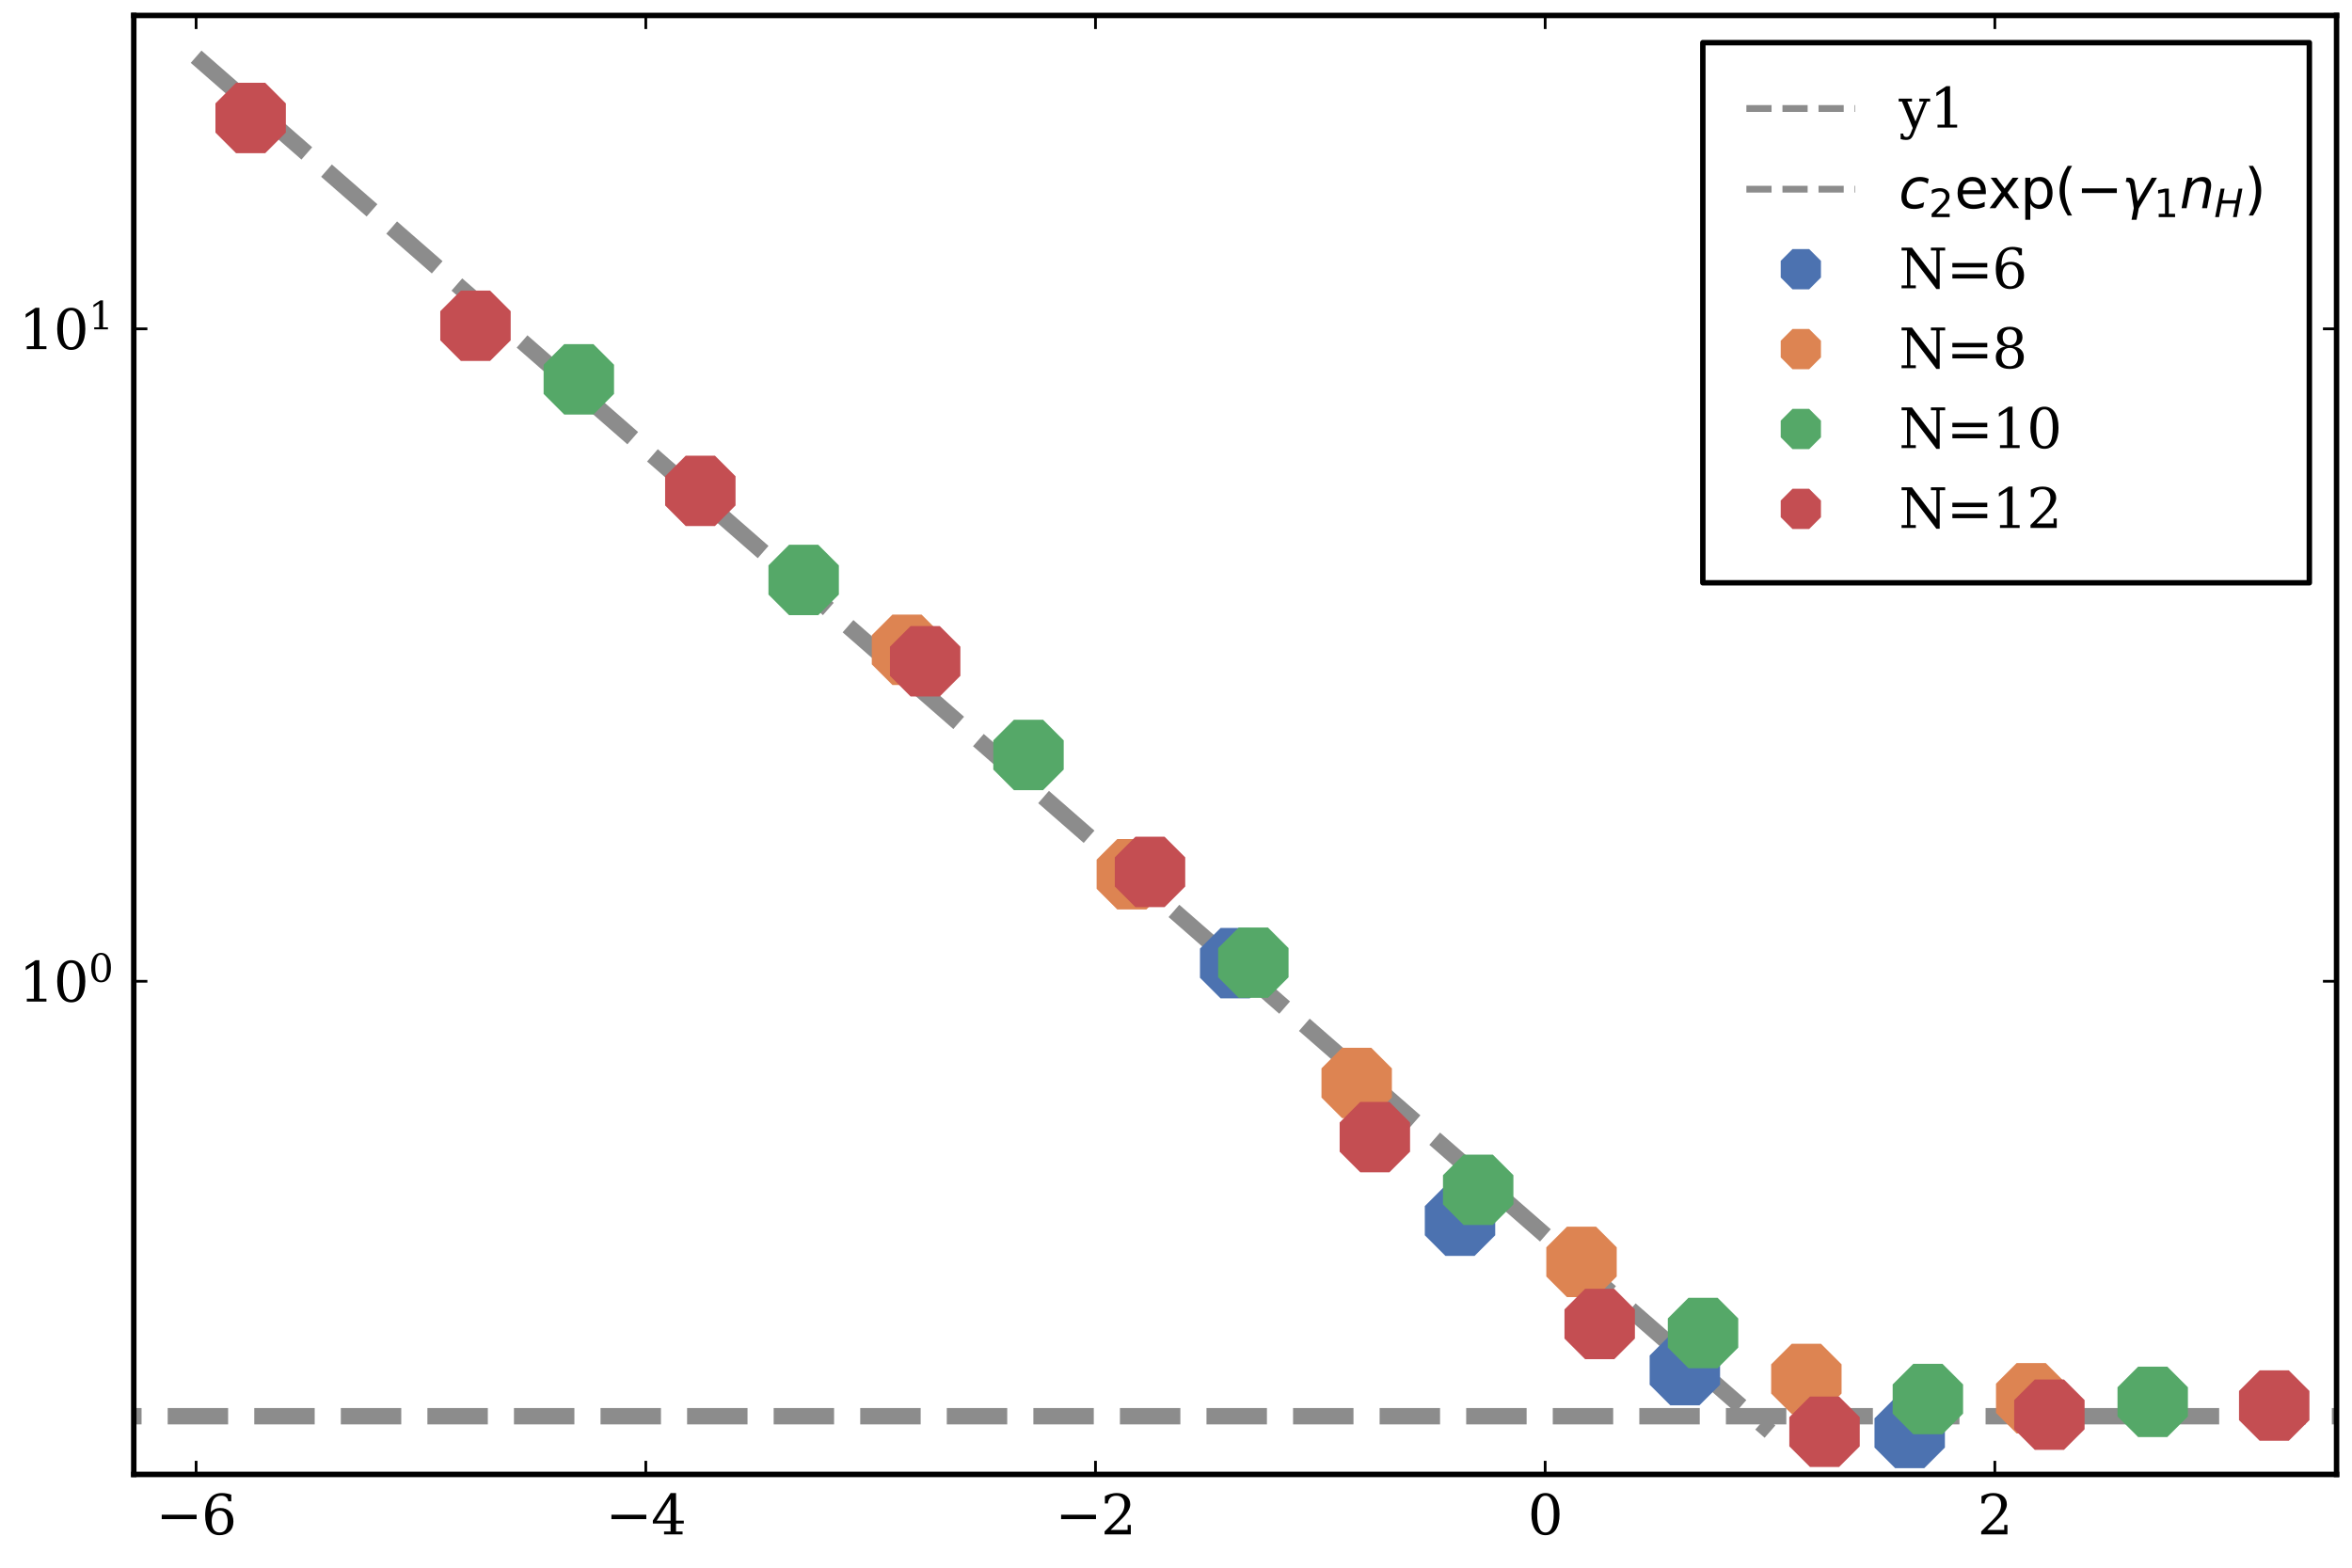 <?xml version="1.0" encoding="utf-8" standalone="no"?>
<!DOCTYPE svg PUBLIC "-//W3C//DTD SVG 1.1//EN"
  "http://www.w3.org/Graphics/SVG/1.1/DTD/svg11.dtd">
<svg xmlns:xlink="http://www.w3.org/1999/xlink" width="432pt" height="288pt" viewBox="0 0 432 288" xmlns="http://www.w3.org/2000/svg" version="1.1">
 <defs>
  <style type="text/css">*{stroke-linejoin: round; stroke-linecap: butt}</style>
 </defs>
 <g id="figure_1">
  <g id="patch_1">
   <path d="M 0 288 
L 432 288 
L 432 0 
L 0 0 
z
" style="fill: #ffffff"/>
  </g>
  <g id="axes_1">
   <g id="patch_2">
    <path d="M 24.57 270.865 
L 429.165 270.865 
L 429.165 2.835 
L 24.57 2.835 
z
" style="fill: #ffffff"/>
   </g>
   <g id="line2d_1">
    <path d="M -1 260.172 
L 433 260.172 
" clip-path="url(#pf197d62e93)" style="fill: none; stroke-dasharray: 11.1,4.8; stroke-dashoffset: 0; stroke: #8c8c8c; stroke-width: 3"/>
   </g>
   <g id="matplotlib.axis_1">
    <g id="xtick_1">
     <g id="line2d_2">
      <defs>
       <path id="m220895c53e" d="M 0 0 
L 0 -2.5 
" style="stroke: #000000; stroke-width: 0.5"/>
      </defs>
      <g>
       <use xlink:href="#m220895c53e" x="36.021" y="270.865" style="stroke: #000000; stroke-width: 0.5"/>
      </g>
     </g>
     <g id="line2d_3">
      <defs>
       <path id="m38996d9310" d="M 0 0 
L 0 2.5 
" style="stroke: #000000; stroke-width: 0.5"/>
      </defs>
      <g>
       <use xlink:href="#m38996d9310" x="36.021" y="2.835" style="stroke: #000000; stroke-width: 0.5"/>
      </g>
     </g>
     <g id="text_1">
      <!-- $-6$ -->
      <g transform="translate(28.621 281.964) scale(0.1 -0.1)">
       <defs>
        <path id="DejaVuSerif-2212" d="M 678 2259 
L 4684 2259 
L 4684 1753 
L 678 1753 
L 678 2259 
z
" transform="scale(0.016)"/>
        <path id="DejaVuSerif-36" d="M 2094 219 
Q 2534 219 2771 542 
Q 3009 866 3009 1472 
Q 3009 2078 2771 2401 
Q 2534 2725 2094 2725 
Q 1647 2725 1412 2412 
Q 1178 2100 1178 1509 
Q 1178 888 1415 553 
Q 1653 219 2094 219 
z
M 1075 2569 
Q 1288 2803 1556 2918 
Q 1825 3034 2163 3034 
Q 2859 3034 3264 2615 
Q 3669 2197 3669 1472 
Q 3669 763 3233 336 
Q 2797 -91 2069 -91 
Q 1278 -91 853 498 
Q 428 1088 428 2181 
Q 428 3406 931 4078 
Q 1434 4750 2350 4750 
Q 2597 4750 2869 4703 
Q 3141 4656 3425 4563 
L 3425 3794 
L 3072 3794 
Q 3034 4109 2831 4275 
Q 2628 4441 2284 4441 
Q 1678 4441 1381 3981 
Q 1084 3522 1075 2569 
z
" transform="scale(0.016)"/>
       </defs>
       <use xlink:href="#DejaVuSerif-2212" transform="translate(0 0.781)"/>
       <use xlink:href="#DejaVuSerif-36" transform="translate(83.789 0.781)"/>
      </g>
     </g>
    </g>
    <g id="xtick_2">
     <g id="line2d_4">
      <g>
       <use xlink:href="#m220895c53e" x="118.616" y="270.865" style="stroke: #000000; stroke-width: 0.5"/>
      </g>
     </g>
     <g id="line2d_5">
      <g>
       <use xlink:href="#m38996d9310" x="118.616" y="2.835" style="stroke: #000000; stroke-width: 0.5"/>
      </g>
     </g>
     <g id="text_2">
      <!-- $-4$ -->
      <g transform="translate(111.216 281.964) scale(0.1 -0.1)">
       <defs>
        <path id="DejaVuSerif-34" d="M 2234 1581 
L 2234 4063 
L 641 1581 
L 2234 1581 
z
M 3609 0 
L 1484 0 
L 1484 331 
L 2234 331 
L 2234 1247 
L 197 1247 
L 197 1588 
L 2241 4750 
L 2859 4750 
L 2859 1581 
L 3750 1581 
L 3750 1247 
L 2859 1247 
L 2859 331 
L 3609 331 
L 3609 0 
z
" transform="scale(0.016)"/>
       </defs>
       <use xlink:href="#DejaVuSerif-2212" transform="translate(0 0.781)"/>
       <use xlink:href="#DejaVuSerif-34" transform="translate(83.789 0.781)"/>
      </g>
     </g>
    </g>
    <g id="xtick_3">
     <g id="line2d_6">
      <g>
       <use xlink:href="#m220895c53e" x="201.211" y="270.865" style="stroke: #000000; stroke-width: 0.5"/>
      </g>
     </g>
     <g id="line2d_7">
      <g>
       <use xlink:href="#m38996d9310" x="201.211" y="2.835" style="stroke: #000000; stroke-width: 0.5"/>
      </g>
     </g>
     <g id="text_3">
      <!-- $-2$ -->
      <g transform="translate(193.811 281.964) scale(0.1 -0.1)">
       <defs>
        <path id="DejaVuSerif-32" d="M 819 3553 
L 469 3553 
L 469 4384 
Q 803 4563 1142 4656 
Q 1481 4750 1806 4750 
Q 2534 4750 2956 4397 
Q 3378 4044 3378 3438 
Q 3378 2753 2422 1800 
Q 2347 1728 2309 1691 
L 1131 513 
L 3078 513 
L 3078 1088 
L 3444 1088 
L 3444 0 
L 434 0 
L 434 341 
L 1850 1753 
Q 2319 2222 2519 2614 
Q 2719 3006 2719 3438 
Q 2719 3909 2473 4175 
Q 2228 4441 1797 4441 
Q 1350 4441 1106 4219 
Q 863 3997 819 3553 
z
" transform="scale(0.016)"/>
       </defs>
       <use xlink:href="#DejaVuSerif-2212" transform="translate(0 0.781)"/>
       <use xlink:href="#DejaVuSerif-32" transform="translate(83.789 0.781)"/>
      </g>
     </g>
    </g>
    <g id="xtick_4">
     <g id="line2d_8">
      <g>
       <use xlink:href="#m220895c53e" x="283.806" y="270.865" style="stroke: #000000; stroke-width: 0.5"/>
      </g>
     </g>
     <g id="line2d_9">
      <g>
       <use xlink:href="#m38996d9310" x="283.806" y="2.835" style="stroke: #000000; stroke-width: 0.5"/>
      </g>
     </g>
     <g id="text_4">
      <!-- $0$ -->
      <g transform="translate(280.606 281.964) scale(0.1 -0.1)">
       <defs>
        <path id="DejaVuSerif-30" d="M 2034 219 
Q 2513 219 2750 744 
Q 2988 1269 2988 2328 
Q 2988 3391 2750 3916 
Q 2513 4441 2034 4441 
Q 1556 4441 1318 3916 
Q 1081 3391 1081 2328 
Q 1081 1269 1318 744 
Q 1556 219 2034 219 
z
M 2034 -91 
Q 1275 -91 848 546 
Q 422 1184 422 2328 
Q 422 3475 848 4112 
Q 1275 4750 2034 4750 
Q 2797 4750 3222 4112 
Q 3647 3475 3647 2328 
Q 3647 1184 3222 546 
Q 2797 -91 2034 -91 
z
" transform="scale(0.016)"/>
       </defs>
       <use xlink:href="#DejaVuSerif-30" transform="translate(0 0.781)"/>
      </g>
     </g>
    </g>
    <g id="xtick_5">
     <g id="line2d_10">
      <g>
       <use xlink:href="#m220895c53e" x="366.401" y="270.865" style="stroke: #000000; stroke-width: 0.5"/>
      </g>
     </g>
     <g id="line2d_11">
      <g>
       <use xlink:href="#m38996d9310" x="366.401" y="2.835" style="stroke: #000000; stroke-width: 0.5"/>
      </g>
     </g>
     <g id="text_5">
      <!-- $2$ -->
      <g transform="translate(363.201 281.964) scale(0.1 -0.1)">
       <use xlink:href="#DejaVuSerif-32" transform="translate(0 0.781)"/>
      </g>
     </g>
    </g>
   </g>
   <g id="matplotlib.axis_2">
    <g id="ytick_1">
     <g id="line2d_12">
      <defs>
       <path id="mad037e298c" d="M 0 0 
L 2.5 0 
" style="stroke: #000000; stroke-width: 0.5"/>
      </defs>
      <g>
       <use xlink:href="#mad037e298c" x="24.57" y="180.274" style="stroke: #000000; stroke-width: 0.5"/>
      </g>
     </g>
     <g id="line2d_13">
      <defs>
       <path id="mcb00030c17" d="M 0 0 
L -2.5 0 
" style="stroke: #000000; stroke-width: 0.5"/>
      </defs>
      <g>
       <use xlink:href="#mcb00030c17" x="429.165" y="180.274" style="stroke: #000000; stroke-width: 0.5"/>
      </g>
     </g>
     <g id="text_6">
      <!-- $10^{0}$ -->
      <g transform="translate(3.47 184.073) scale(0.1 -0.1)">
       <defs>
        <path id="DejaVuSerif-31" d="M 909 0 
L 909 331 
L 1722 331 
L 1722 4213 
L 781 3603 
L 781 4013 
L 1919 4750 
L 2350 4750 
L 2350 331 
L 3163 331 
L 3163 0 
L 909 0 
z
" transform="scale(0.016)"/>
       </defs>
       <use xlink:href="#DejaVuSerif-31" transform="translate(0 0.713)"/>
       <use xlink:href="#DejaVuSerif-30" transform="translate(63.623 0.713)"/>
       <use xlink:href="#DejaVuSerif-30" transform="translate(128.154 37.047) scale(0.7)"/>
      </g>
     </g>
    </g>
    <g id="ytick_2">
     <g id="line2d_14">
      <g>
       <use xlink:href="#mad037e298c" x="24.57" y="60.409" style="stroke: #000000; stroke-width: 0.5"/>
      </g>
     </g>
     <g id="line2d_15">
      <g>
       <use xlink:href="#mcb00030c17" x="429.165" y="60.409" style="stroke: #000000; stroke-width: 0.5"/>
      </g>
     </g>
     <g id="text_7">
      <!-- $10^{1}$ -->
      <g transform="translate(3.47 64.208) scale(0.1 -0.1)">
       <use xlink:href="#DejaVuSerif-31" transform="translate(0 0.713)"/>
       <use xlink:href="#DejaVuSerif-30" transform="translate(63.623 0.713)"/>
       <use xlink:href="#DejaVuSerif-31" transform="translate(128.154 37.047) scale(0.7)"/>
      </g>
     </g>
    </g>
   </g>
   <g id="line2d_16">
    <path d="M 36.021 10.42 
L 38.941 12.972 
L 41.861 15.523 
L 44.781 18.074 
L 47.701 20.626 
L 50.621 23.177 
L 53.541 25.728 
L 56.461 28.28 
L 59.381 30.831 
L 62.301 33.382 
L 65.221 35.934 
L 68.141 38.485 
L 71.061 41.036 
L 73.981 43.588 
L 76.901 46.139 
L 79.821 48.69 
L 82.741 51.242 
L 85.661 53.793 
L 88.581 56.344 
L 91.501 58.896 
L 94.421 61.447 
L 97.341 63.998 
L 100.261 66.55 
L 103.181 69.101 
L 106.101 71.652 
L 109.021 74.204 
L 111.941 76.755 
L 114.861 79.306 
L 117.781 81.858 
L 120.701 84.409 
L 123.621 86.96 
L 126.541 89.511 
L 129.462 92.063 
L 132.382 94.614 
L 135.302 97.165 
L 138.222 99.717 
L 141.142 102.268 
L 144.062 104.819 
L 146.982 107.371 
L 149.902 109.922 
L 152.822 112.473 
L 155.742 115.025 
L 158.662 117.576 
L 161.582 120.127 
L 164.502 122.679 
L 167.422 125.23 
L 170.342 127.781 
L 173.262 130.333 
L 176.182 132.884 
L 179.102 135.435 
L 182.022 137.987 
L 184.942 140.538 
L 187.862 143.089 
L 190.782 145.641 
L 193.702 148.192 
L 196.622 150.743 
L 199.542 153.295 
L 202.462 155.846 
L 205.382 158.397 
L 208.302 160.949 
L 211.222 163.5 
L 214.142 166.051 
L 217.062 168.603 
L 219.982 171.154 
L 222.902 173.705 
L 225.822 176.257 
L 228.742 178.808 
L 231.662 181.359 
L 234.582 183.91 
L 237.503 186.462 
L 240.423 189.013 
L 243.343 191.564 
L 246.263 194.116 
L 249.183 196.667 
L 252.103 199.218 
L 255.023 201.77 
L 257.943 204.321 
L 260.863 206.872 
L 263.783 209.424 
L 266.703 211.975 
L 269.623 214.526 
L 272.543 217.078 
L 275.463 219.629 
L 278.383 222.18 
L 281.303 224.732 
L 284.223 227.283 
L 287.143 229.834 
L 290.063 232.386 
L 292.983 234.937 
L 295.903 237.488 
L 298.823 240.04 
L 301.743 242.591 
L 304.663 245.142 
L 307.583 247.694 
L 310.503 250.245 
L 313.423 252.796 
L 316.343 255.348 
L 319.263 257.899 
L 322.183 260.45 
L 325.103 263.002 
" clip-path="url(#pf197d62e93)" style="fill: none; stroke-dasharray: 11.1,4.8; stroke-dashoffset: 0; stroke: #8c8c8c; stroke-width: 3"/>
   </g>
   <g id="patch_3">
    <path d="M 24.57 270.865 
L 24.57 2.835 
" style="fill: none; stroke: #000000; stroke-linejoin: miter; stroke-linecap: square"/>
   </g>
   <g id="patch_4">
    <path d="M 429.165 270.865 
L 429.165 2.835 
" style="fill: none; stroke: #000000; stroke-linejoin: miter; stroke-linecap: square"/>
   </g>
   <g id="patch_5">
    <path d="M 24.57 270.865 
L 429.165 270.865 
" style="fill: none; stroke: #000000; stroke-linejoin: miter; stroke-linecap: square"/>
   </g>
   <g id="patch_6">
    <path d="M 24.57 2.835 
L 429.165 2.835 
" style="fill: none; stroke: #000000; stroke-linejoin: miter; stroke-linecap: square"/>
   </g>
   <g id="PathCollection_1">
    <defs>
     <path id="m91512a4ce7" d="M 7 0 
L -7 -0 
"/>
    </defs>
    <g clip-path="url(#pf197d62e93)">
     <use xlink:href="#m91512a4ce7" x="226.868" y="177.152"/>
     <use xlink:href="#m91512a4ce7" x="226.868" y="176.74"/>
    </g>
   </g>
   <g id="PathCollection_2">
    <g clip-path="url(#pf197d62e93)">
     <use xlink:href="#m91512a4ce7" x="268.165" y="224.38"/>
     <use xlink:href="#m91512a4ce7" x="268.165" y="224.126"/>
    </g>
   </g>
   <g id="PathCollection_3">
    <g clip-path="url(#pf197d62e93)">
     <use xlink:href="#m91512a4ce7" x="309.463" y="251.744"/>
     <use xlink:href="#m91512a4ce7" x="309.463" y="251.662"/>
    </g>
   </g>
   <g id="PathCollection_4">
    <g clip-path="url(#pf197d62e93)">
     <use xlink:href="#m91512a4ce7" x="350.76" y="263.28"/>
     <use xlink:href="#m91512a4ce7" x="350.76" y="263.213"/>
    </g>
   </g>
   <g id="PathCollection_5">
    <defs>
     <path id="m58c7a9cd86" d="M -2.679 -6.467 
L -6.467 -2.679 
L -6.467 2.679 
L -2.679 6.467 
L 2.679 6.467 
L 6.467 2.679 
L 6.467 -2.679 
L 2.679 -6.467 
z
"/>
    </defs>
    <g clip-path="url(#pf197d62e93)">
     <use xlink:href="#m58c7a9cd86" x="226.868" y="176.945" style="fill: #4c72b0"/>
     <use xlink:href="#m58c7a9cd86" x="268.165" y="224.253" style="fill: #4c72b0"/>
     <use xlink:href="#m58c7a9cd86" x="309.463" y="251.703" style="fill: #4c72b0"/>
     <use xlink:href="#m58c7a9cd86" x="350.76" y="263.246" style="fill: #4c72b0"/>
    </g>
   </g>
   <g id="PathCollection_6">
    <g clip-path="url(#pf197d62e93)">
     <use xlink:href="#m91512a4ce7" x="166.591" y="119.479"/>
     <use xlink:href="#m91512a4ce7" x="166.591" y="119.266"/>
    </g>
   </g>
   <g id="PathCollection_7">
    <g clip-path="url(#pf197d62e93)">
     <use xlink:href="#m91512a4ce7" x="207.888" y="160.651"/>
     <use xlink:href="#m91512a4ce7" x="207.888" y="160.565"/>
    </g>
   </g>
   <g id="PathCollection_8">
    <g clip-path="url(#pf197d62e93)">
     <use xlink:href="#m91512a4ce7" x="249.186" y="198.966"/>
     <use xlink:href="#m91512a4ce7" x="249.186" y="198.939"/>
    </g>
   </g>
   <g id="PathCollection_9">
    <g clip-path="url(#pf197d62e93)">
     <use xlink:href="#m91512a4ce7" x="290.483" y="231.841"/>
     <use xlink:href="#m91512a4ce7" x="290.483" y="231.811"/>
    </g>
   </g>
   <g id="PathCollection_10">
    <g clip-path="url(#pf197d62e93)">
     <use xlink:href="#m91512a4ce7" x="331.781" y="253.347"/>
     <use xlink:href="#m91512a4ce7" x="331.781" y="253.304"/>
    </g>
   </g>
   <g id="PathCollection_11">
    <g clip-path="url(#pf197d62e93)">
     <use xlink:href="#m91512a4ce7" x="373.078" y="256.895"/>
     <use xlink:href="#m91512a4ce7" x="373.078" y="256.867"/>
    </g>
   </g>
   <g id="PathCollection_12">
    <defs>
     <path id="mf5b224be2d" d="M -2.679 -6.467 
L -6.467 -2.679 
L -6.467 2.679 
L -2.679 6.467 
L 2.679 6.467 
L 6.467 2.679 
L 6.467 -2.679 
L 2.679 -6.467 
z
"/>
    </defs>
    <g clip-path="url(#pf197d62e93)">
     <use xlink:href="#mf5b224be2d" x="166.591" y="119.372" style="fill: #dd8452"/>
     <use xlink:href="#mf5b224be2d" x="207.888" y="160.608" style="fill: #dd8452"/>
     <use xlink:href="#mf5b224be2d" x="249.186" y="198.952" style="fill: #dd8452"/>
     <use xlink:href="#mf5b224be2d" x="290.483" y="231.826" style="fill: #dd8452"/>
     <use xlink:href="#mf5b224be2d" x="331.781" y="253.325" style="fill: #dd8452"/>
     <use xlink:href="#mf5b224be2d" x="373.078" y="256.881" style="fill: #dd8452"/>
    </g>
   </g>
   <g id="PathCollection_13">
    <g clip-path="url(#pf197d62e93)">
     <use xlink:href="#m91512a4ce7" x="106.314" y="69.745"/>
     <use xlink:href="#m91512a4ce7" x="106.314" y="69.63"/>
    </g>
   </g>
   <g id="PathCollection_14">
    <g clip-path="url(#pf197d62e93)">
     <use xlink:href="#m91512a4ce7" x="147.611" y="106.561"/>
     <use xlink:href="#m91512a4ce7" x="147.611" y="106.532"/>
    </g>
   </g>
   <g id="PathCollection_15">
    <g clip-path="url(#pf197d62e93)">
     <use xlink:href="#m91512a4ce7" x="188.909" y="138.701"/>
     <use xlink:href="#m91512a4ce7" x="188.909" y="138.688"/>
    </g>
   </g>
   <g id="PathCollection_16">
    <g clip-path="url(#pf197d62e93)">
     <use xlink:href="#m91512a4ce7" x="230.206" y="176.86"/>
     <use xlink:href="#m91512a4ce7" x="230.206" y="176.853"/>
    </g>
   </g>
   <g id="PathCollection_17">
    <g clip-path="url(#pf197d62e93)">
     <use xlink:href="#m91512a4ce7" x="271.504" y="218.586"/>
     <use xlink:href="#m91512a4ce7" x="271.504" y="218.572"/>
    </g>
   </g>
   <g id="PathCollection_18">
    <g clip-path="url(#pf197d62e93)">
     <use xlink:href="#m91512a4ce7" x="312.801" y="244.901"/>
     <use xlink:href="#m91512a4ce7" x="312.801" y="244.88"/>
    </g>
   </g>
   <g id="PathCollection_19">
    <g clip-path="url(#pf197d62e93)">
     <use xlink:href="#m91512a4ce7" x="354.099" y="257.026"/>
     <use xlink:href="#m91512a4ce7" x="354.099" y="257.01"/>
    </g>
   </g>
   <g id="PathCollection_20">
    <g clip-path="url(#pf197d62e93)">
     <use xlink:href="#m91512a4ce7" x="395.396" y="257.541"/>
     <use xlink:href="#m91512a4ce7" x="395.396" y="257.528"/>
    </g>
   </g>
   <g id="PathCollection_21">
    <defs>
     <path id="mc9e7df2f56" d="M -2.679 -6.467 
L -6.467 -2.679 
L -6.467 2.679 
L -2.679 6.467 
L 2.679 6.467 
L 6.467 2.679 
L 6.467 -2.679 
L 2.679 -6.467 
z
"/>
    </defs>
    <g clip-path="url(#pf197d62e93)">
     <use xlink:href="#mc9e7df2f56" x="106.314" y="69.687" style="fill: #55a868"/>
     <use xlink:href="#mc9e7df2f56" x="147.611" y="106.546" style="fill: #55a868"/>
     <use xlink:href="#mc9e7df2f56" x="188.909" y="138.694" style="fill: #55a868"/>
     <use xlink:href="#mc9e7df2f56" x="230.206" y="176.856" style="fill: #55a868"/>
     <use xlink:href="#mc9e7df2f56" x="271.504" y="218.579" style="fill: #55a868"/>
     <use xlink:href="#mc9e7df2f56" x="312.801" y="244.89" style="fill: #55a868"/>
     <use xlink:href="#mc9e7df2f56" x="354.099" y="257.018" style="fill: #55a868"/>
     <use xlink:href="#mc9e7df2f56" x="395.396" y="257.535" style="fill: #55a868"/>
    </g>
   </g>
   <g id="PathCollection_22">
    <g clip-path="url(#pf197d62e93)">
     <use xlink:href="#m91512a4ce7" x="46.037" y="21.7"/>
     <use xlink:href="#m91512a4ce7" x="46.037" y="21.653"/>
    </g>
   </g>
   <g id="PathCollection_23">
    <g clip-path="url(#pf197d62e93)">
     <use xlink:href="#m91512a4ce7" x="87.334" y="59.852"/>
     <use xlink:href="#m91512a4ce7" x="87.334" y="59.844"/>
    </g>
   </g>
   <g id="PathCollection_24">
    <g clip-path="url(#pf197d62e93)">
     <use xlink:href="#m91512a4ce7" x="128.632" y="90.18"/>
     <use xlink:href="#m91512a4ce7" x="128.632" y="90.177"/>
    </g>
   </g>
   <g id="PathCollection_25">
    <g clip-path="url(#pf197d62e93)">
     <use xlink:href="#m91512a4ce7" x="169.929" y="121.485"/>
     <use xlink:href="#m91512a4ce7" x="169.929" y="121.48"/>
    </g>
   </g>
   <g id="PathCollection_26">
    <g clip-path="url(#pf197d62e93)">
     <use xlink:href="#m91512a4ce7" x="211.227" y="160.185"/>
     <use xlink:href="#m91512a4ce7" x="211.227" y="160.18"/>
    </g>
   </g>
   <g id="PathCollection_27">
    <g clip-path="url(#pf197d62e93)">
     <use xlink:href="#m91512a4ce7" x="252.524" y="208.901"/>
     <use xlink:href="#m91512a4ce7" x="252.524" y="208.892"/>
    </g>
   </g>
   <g id="PathCollection_28">
    <g clip-path="url(#pf197d62e93)">
     <use xlink:href="#m91512a4ce7" x="293.822" y="243.237"/>
     <use xlink:href="#m91512a4ce7" x="293.822" y="243.225"/>
    </g>
   </g>
   <g id="PathCollection_29">
    <g clip-path="url(#pf197d62e93)">
     <use xlink:href="#m91512a4ce7" x="335.119" y="263.036"/>
     <use xlink:href="#m91512a4ce7" x="335.119" y="263.02"/>
    </g>
   </g>
   <g id="PathCollection_30">
    <g clip-path="url(#pf197d62e93)">
     <use xlink:href="#m91512a4ce7" x="376.417" y="259.899"/>
     <use xlink:href="#m91512a4ce7" x="376.417" y="259.884"/>
    </g>
   </g>
   <g id="PathCollection_31">
    <g clip-path="url(#pf197d62e93)">
     <use xlink:href="#m91512a4ce7" x="417.715" y="258.219"/>
     <use xlink:href="#m91512a4ce7" x="417.715" y="258.214"/>
    </g>
   </g>
   <g id="PathCollection_32">
    <defs>
     <path id="m8a3eade27e" d="M -2.679 -6.467 
L -6.467 -2.679 
L -6.467 2.679 
L -2.679 6.467 
L 2.679 6.467 
L 6.467 2.679 
L 6.467 -2.679 
L 2.679 -6.467 
z
"/>
    </defs>
    <g clip-path="url(#pf197d62e93)">
     <use xlink:href="#m8a3eade27e" x="46.037" y="21.677" style="fill: #c44e52"/>
     <use xlink:href="#m8a3eade27e" x="87.334" y="59.848" style="fill: #c44e52"/>
     <use xlink:href="#m8a3eade27e" x="128.632" y="90.178" style="fill: #c44e52"/>
     <use xlink:href="#m8a3eade27e" x="169.929" y="121.482" style="fill: #c44e52"/>
     <use xlink:href="#m8a3eade27e" x="211.227" y="160.183" style="fill: #c44e52"/>
     <use xlink:href="#m8a3eade27e" x="252.524" y="208.896" style="fill: #c44e52"/>
     <use xlink:href="#m8a3eade27e" x="293.822" y="243.231" style="fill: #c44e52"/>
     <use xlink:href="#m8a3eade27e" x="335.119" y="263.028" style="fill: #c44e52"/>
     <use xlink:href="#m8a3eade27e" x="376.417" y="259.891" style="fill: #c44e52"/>
     <use xlink:href="#m8a3eade27e" x="417.715" y="258.216" style="fill: #c44e52"/>
    </g>
   </g>
   <g id="legend_1">
    <g id="patch_7">
     <path d="M 312.765 107.067 
L 424.165 107.067 
L 424.165 7.835 
L 312.765 7.835 
z
" style="fill: #ffffff; stroke: #000000; stroke-linejoin: miter"/>
    </g>
    <g id="line2d_17">
     <path d="M 320.765 19.933 
L 330.765 19.933 
L 340.765 19.933 
" style="fill: none; stroke-dasharray: 4.625,2; stroke-dashoffset: 0; stroke: #8c8c8c; stroke-width: 1.25; stroke-linejoin: miter"/>
    </g>
    <g id="text_8">
     <!-- y1 -->
     <g transform="translate(348.765 23.433) scale(0.1 -0.1)">
      <defs>
       <path id="DejaVuSerif-79" d="M 1381 -609 
L 1600 -56 
L 359 2988 
L -19 2988 
L -19 3322 
L 1509 3322 
L 1509 2988 
L 978 2988 
L 1913 703 
L 2847 2988 
L 2350 2988 
L 2350 3322 
L 3597 3322 
L 3597 2988 
L 3225 2988 
L 1703 -750 
Q 1547 -1138 1356 -1280 
Q 1166 -1422 819 -1422 
Q 672 -1422 517 -1397 
Q 363 -1372 206 -1325 
L 206 -691 
L 500 -691 
Q 519 -903 608 -995 
Q 697 -1088 884 -1088 
Q 1056 -1088 1161 -992 
Q 1266 -897 1381 -609 
z
" transform="scale(0.016)"/>
      </defs>
      <use xlink:href="#DejaVuSerif-79"/>
      <use xlink:href="#DejaVuSerif-31" x="56.494"/>
     </g>
    </g>
    <g id="line2d_18">
     <path d="M 320.765 34.755 
L 330.765 34.755 
L 340.765 34.755 
" style="fill: none; stroke-dasharray: 4.625,2; stroke-dashoffset: 0; stroke: #8c8c8c; stroke-width: 1.25; stroke-linejoin: miter"/>
    </g>
    <g id="text_9">
     <!-- $c_2\exp(-\gamma_1 n_H)$ -->
     <g transform="translate(348.765 38.255) scale(0.1 -0.1)">
      <defs>
       <path id="DejaVuSans-Oblique-63" d="M 3431 3366 
L 3316 2797 
Q 3109 2947 2876 3022 
Q 2644 3097 2394 3097 
Q 2119 3097 1870 3000 
Q 1622 2903 1453 2725 
Q 1184 2453 1037 2087 
Q 891 1722 891 1331 
Q 891 859 1127 628 
Q 1363 397 1844 397 
Q 2081 397 2348 469 
Q 2616 541 2906 684 
L 2797 116 
Q 2547 13 2283 -39 
Q 2019 -91 1741 -91 
Q 1044 -91 669 257 
Q 294 606 294 1253 
Q 294 1797 489 2255 
Q 684 2713 1069 3078 
Q 1331 3328 1684 3456 
Q 2038 3584 2456 3584 
Q 2700 3584 2940 3529 
Q 3181 3475 3431 3366 
z
" transform="scale(0.016)"/>
       <path id="DejaVuSans-32" d="M 1228 531 
L 3431 531 
L 3431 0 
L 469 0 
L 469 531 
Q 828 903 1448 1529 
Q 2069 2156 2228 2338 
Q 2531 2678 2651 2914 
Q 2772 3150 2772 3378 
Q 2772 3750 2511 3984 
Q 2250 4219 1831 4219 
Q 1534 4219 1204 4116 
Q 875 4013 500 3803 
L 500 4441 
Q 881 4594 1212 4672 
Q 1544 4750 1819 4750 
Q 2544 4750 2975 4387 
Q 3406 4025 3406 3419 
Q 3406 3131 3298 2873 
Q 3191 2616 2906 2266 
Q 2828 2175 2409 1742 
Q 1991 1309 1228 531 
z
" transform="scale(0.016)"/>
       <path id="DejaVuSans-65" d="M 3597 1894 
L 3597 1613 
L 953 1613 
Q 991 1019 1311 708 
Q 1631 397 2203 397 
Q 2534 397 2845 478 
Q 3156 559 3463 722 
L 3463 178 
Q 3153 47 2828 -22 
Q 2503 -91 2169 -91 
Q 1331 -91 842 396 
Q 353 884 353 1716 
Q 353 2575 817 3079 
Q 1281 3584 2069 3584 
Q 2775 3584 3186 3129 
Q 3597 2675 3597 1894 
z
M 3022 2063 
Q 3016 2534 2758 2815 
Q 2500 3097 2075 3097 
Q 1594 3097 1305 2825 
Q 1016 2553 972 2059 
L 3022 2063 
z
" transform="scale(0.016)"/>
       <path id="DejaVuSans-78" d="M 3513 3500 
L 2247 1797 
L 3578 0 
L 2900 0 
L 1881 1375 
L 863 0 
L 184 0 
L 1544 1831 
L 300 3500 
L 978 3500 
L 1906 2253 
L 2834 3500 
L 3513 3500 
z
" transform="scale(0.016)"/>
       <path id="DejaVuSans-70" d="M 1159 525 
L 1159 -1331 
L 581 -1331 
L 581 3500 
L 1159 3500 
L 1159 2969 
Q 1341 3281 1617 3432 
Q 1894 3584 2278 3584 
Q 2916 3584 3314 3078 
Q 3713 2572 3713 1747 
Q 3713 922 3314 415 
Q 2916 -91 2278 -91 
Q 1894 -91 1617 61 
Q 1341 213 1159 525 
z
M 3116 1747 
Q 3116 2381 2855 2742 
Q 2594 3103 2138 3103 
Q 1681 3103 1420 2742 
Q 1159 2381 1159 1747 
Q 1159 1113 1420 752 
Q 1681 391 2138 391 
Q 2594 391 2855 752 
Q 3116 1113 3116 1747 
z
" transform="scale(0.016)"/>
       <path id="DejaVuSans-28" d="M 1984 4856 
Q 1566 4138 1362 3434 
Q 1159 2731 1159 2009 
Q 1159 1288 1364 580 
Q 1569 -128 1984 -844 
L 1484 -844 
Q 1016 -109 783 600 
Q 550 1309 550 2009 
Q 550 2706 781 3412 
Q 1013 4119 1484 4856 
L 1984 4856 
z
" transform="scale(0.016)"/>
       <path id="DejaVuSans-2212" d="M 678 2272 
L 4684 2272 
L 4684 1741 
L 678 1741 
L 678 2272 
z
" transform="scale(0.016)"/>
       <path id="DejaVuSans-Oblique-3b3" d="M 1491 2950 
L 1838 788 
L 3456 3500 
L 4066 3500 
L 1972 0 
L 1713 -1331 
L 1138 -1331 
L 1397 0 
L 988 2613 
Q 925 3006 628 3006 
L 475 3006 
L 569 3500 
L 788 3500 
Q 1403 3500 1491 2950 
z
" transform="scale(0.016)"/>
       <path id="DejaVuSans-31" d="M 794 531 
L 1825 531 
L 1825 4091 
L 703 3866 
L 703 4441 
L 1819 4666 
L 2450 4666 
L 2450 531 
L 3481 531 
L 3481 0 
L 794 0 
L 794 531 
z
" transform="scale(0.016)"/>
       <path id="DejaVuSans-Oblique-6e" d="M 3566 2113 
L 3156 0 
L 2578 0 
L 2988 2091 
Q 3016 2238 3031 2350 
Q 3047 2463 3047 2528 
Q 3047 2791 2881 2937 
Q 2716 3084 2419 3084 
Q 1956 3084 1622 2776 
Q 1288 2469 1184 1941 
L 800 0 
L 225 0 
L 903 3500 
L 1478 3500 
L 1363 2950 
Q 1603 3253 1940 3418 
Q 2278 3584 2650 3584 
Q 3113 3584 3367 3334 
Q 3622 3084 3622 2631 
Q 3622 2519 3608 2391 
Q 3594 2263 3566 2113 
z
" transform="scale(0.016)"/>
       <path id="DejaVuSans-Oblique-48" d="M 1081 4666 
L 1716 4666 
L 1344 2753 
L 3634 2753 
L 4006 4666 
L 4641 4666 
L 3731 0 
L 3097 0 
L 3531 2222 
L 1241 2222 
L 806 0 
L 172 0 
L 1081 4666 
z
" transform="scale(0.016)"/>
       <path id="DejaVuSans-29" d="M 513 4856 
L 1013 4856 
Q 1481 4119 1714 3412 
Q 1947 2706 1947 2009 
Q 1947 1309 1714 600 
Q 1481 -109 1013 -844 
L 513 -844 
Q 928 -128 1133 580 
Q 1338 1288 1338 2009 
Q 1338 2731 1133 3434 
Q 928 4138 513 4856 
z
" transform="scale(0.016)"/>
      </defs>
      <use xlink:href="#DejaVuSans-Oblique-63" transform="translate(0 0.125)"/>
      <use xlink:href="#DejaVuSans-32" transform="translate(54.98 -16.281) scale(0.7)"/>
      <use xlink:href="#DejaVuSans-65" transform="translate(102.251 0.125)"/>
      <use xlink:href="#DejaVuSans-78" transform="translate(163.774 0.125)"/>
      <use xlink:href="#DejaVuSans-70" transform="translate(222.954 0.125)"/>
      <use xlink:href="#DejaVuSans-28" transform="translate(286.431 0.125)"/>
      <use xlink:href="#DejaVuSans-2212" transform="translate(325.444 0.125)"/>
      <use xlink:href="#DejaVuSans-Oblique-3b3" transform="translate(409.233 0.125)"/>
      <use xlink:href="#DejaVuSans-31" transform="translate(468.413 -16.281) scale(0.7)"/>
      <use xlink:href="#DejaVuSans-Oblique-6e" transform="translate(515.684 0.125)"/>
      <use xlink:href="#DejaVuSans-Oblique-48" transform="translate(579.062 -16.281) scale(0.7)"/>
      <use xlink:href="#DejaVuSans-29" transform="translate(634.434 0.125)"/>
     </g>
    </g>
    <g id="line2d_19">
     <path d="M 320.765 49.453 
L 330.765 49.453 
L 340.765 49.453 
" style="fill: none"/>
     <defs>
      <path id="m44afa12bad" d="M -1.531 -3.696 
L -3.696 -1.531 
L -3.696 1.531 
L -1.531 3.696 
L 1.531 3.696 
L 3.696 1.531 
L 3.696 -1.531 
L 1.531 -3.696 
z
"/>
     </defs>
     <g>
      <use xlink:href="#m44afa12bad" x="330.765" y="49.453" style="fill: #4c72b0"/>
     </g>
    </g>
    <g id="text_10">
     <!-- N=6 -->
     <g transform="translate(348.765 52.953) scale(0.1 -0.1)">
      <defs>
       <path id="DejaVuSerif-4e" d="M 313 0 
L 313 331 
L 941 331 
L 941 4331 
L 313 4331 
L 313 4666 
L 1509 4666 
L 4306 984 
L 4306 4331 
L 3681 4331 
L 3681 4666 
L 5319 4666 
L 5319 4331 
L 4691 4331 
L 4691 -91 
L 4313 -91 
L 1325 3841 
L 1325 331 
L 1953 331 
L 1953 0 
L 313 0 
z
" transform="scale(0.016)"/>
       <path id="DejaVuSerif-3d" d="M 678 2894 
L 4684 2894 
L 4684 2394 
L 678 2394 
L 678 2894 
z
M 678 1619 
L 4684 1619 
L 4684 1119 
L 678 1119 
L 678 1619 
z
" transform="scale(0.016)"/>
      </defs>
      <use xlink:href="#DejaVuSerif-4e"/>
      <use xlink:href="#DejaVuSerif-3d" x="87.5"/>
      <use xlink:href="#DejaVuSerif-36" x="171.289"/>
     </g>
    </g>
    <g id="line2d_20">
     <path d="M 320.765 64.132 
L 330.765 64.132 
L 340.765 64.132 
" style="fill: none"/>
     <defs>
      <path id="m71097fe9f0" d="M -1.531 -3.696 
L -3.696 -1.531 
L -3.696 1.531 
L -1.531 3.696 
L 1.531 3.696 
L 3.696 1.531 
L 3.696 -1.531 
L 1.531 -3.696 
z
"/>
     </defs>
     <g>
      <use xlink:href="#m71097fe9f0" x="330.765" y="64.132" style="fill: #dd8452"/>
     </g>
    </g>
    <g id="text_11">
     <!-- N=8 -->
     <g transform="translate(348.765 67.632) scale(0.1 -0.1)">
      <defs>
       <path id="DejaVuSerif-38" d="M 2981 1275 
Q 2981 1775 2732 2051 
Q 2484 2328 2034 2328 
Q 1584 2328 1336 2051 
Q 1088 1775 1088 1275 
Q 1088 772 1336 495 
Q 1584 219 2034 219 
Q 2484 219 2732 495 
Q 2981 772 2981 1275 
z
M 2853 3541 
Q 2853 3966 2637 4203 
Q 2422 4441 2034 4441 
Q 1650 4441 1433 4203 
Q 1216 3966 1216 3541 
Q 1216 3113 1433 2875 
Q 1650 2638 2034 2638 
Q 2422 2638 2637 2875 
Q 2853 3113 2853 3541 
z
M 2516 2484 
Q 3047 2413 3344 2092 
Q 3641 1772 3641 1275 
Q 3641 619 3225 264 
Q 2809 -91 2034 -91 
Q 1263 -91 845 264 
Q 428 619 428 1275 
Q 428 1772 725 2092 
Q 1022 2413 1556 2484 
Q 1084 2569 832 2842 
Q 581 3116 581 3541 
Q 581 4103 968 4426 
Q 1356 4750 2034 4750 
Q 2713 4750 3100 4426 
Q 3488 4103 3488 3541 
Q 3488 3116 3236 2842 
Q 2984 2569 2516 2484 
z
" transform="scale(0.016)"/>
      </defs>
      <use xlink:href="#DejaVuSerif-4e"/>
      <use xlink:href="#DejaVuSerif-3d" x="87.5"/>
      <use xlink:href="#DejaVuSerif-38" x="171.289"/>
     </g>
    </g>
    <g id="line2d_21">
     <path d="M 320.765 78.81 
L 330.765 78.81 
L 340.765 78.81 
" style="fill: none"/>
     <defs>
      <path id="mf279469b11" d="M -1.531 -3.696 
L -3.696 -1.531 
L -3.696 1.531 
L -1.531 3.696 
L 1.531 3.696 
L 3.696 1.531 
L 3.696 -1.531 
L 1.531 -3.696 
z
"/>
     </defs>
     <g>
      <use xlink:href="#mf279469b11" x="330.765" y="78.81" style="fill: #55a868"/>
     </g>
    </g>
    <g id="text_12">
     <!-- N=10 -->
     <g transform="translate(348.765 82.31) scale(0.1 -0.1)">
      <use xlink:href="#DejaVuSerif-4e"/>
      <use xlink:href="#DejaVuSerif-3d" x="87.5"/>
      <use xlink:href="#DejaVuSerif-31" x="171.289"/>
      <use xlink:href="#DejaVuSerif-30" x="234.912"/>
     </g>
    </g>
    <g id="line2d_22">
     <path d="M 320.765 93.488 
L 330.765 93.488 
L 340.765 93.488 
" style="fill: none"/>
     <defs>
      <path id="mdd39ae45b9" d="M -1.531 -3.696 
L -3.696 -1.531 
L -3.696 1.531 
L -1.531 3.696 
L 1.531 3.696 
L 3.696 1.531 
L 3.696 -1.531 
L 1.531 -3.696 
z
"/>
     </defs>
     <g>
      <use xlink:href="#mdd39ae45b9" x="330.765" y="93.488" style="fill: #c44e52"/>
     </g>
    </g>
    <g id="text_13">
     <!-- N=12 -->
     <g transform="translate(348.765 96.988) scale(0.1 -0.1)">
      <use xlink:href="#DejaVuSerif-4e"/>
      <use xlink:href="#DejaVuSerif-3d" x="87.5"/>
      <use xlink:href="#DejaVuSerif-31" x="171.289"/>
      <use xlink:href="#DejaVuSerif-32" x="234.912"/>
     </g>
    </g>
   </g>
  </g>
 </g>
 <defs>
  <clipPath id="pf197d62e93">
   <rect x="24.57" y="2.835" width="404.596" height="268.031"/>
  </clipPath>
 </defs>
</svg>
